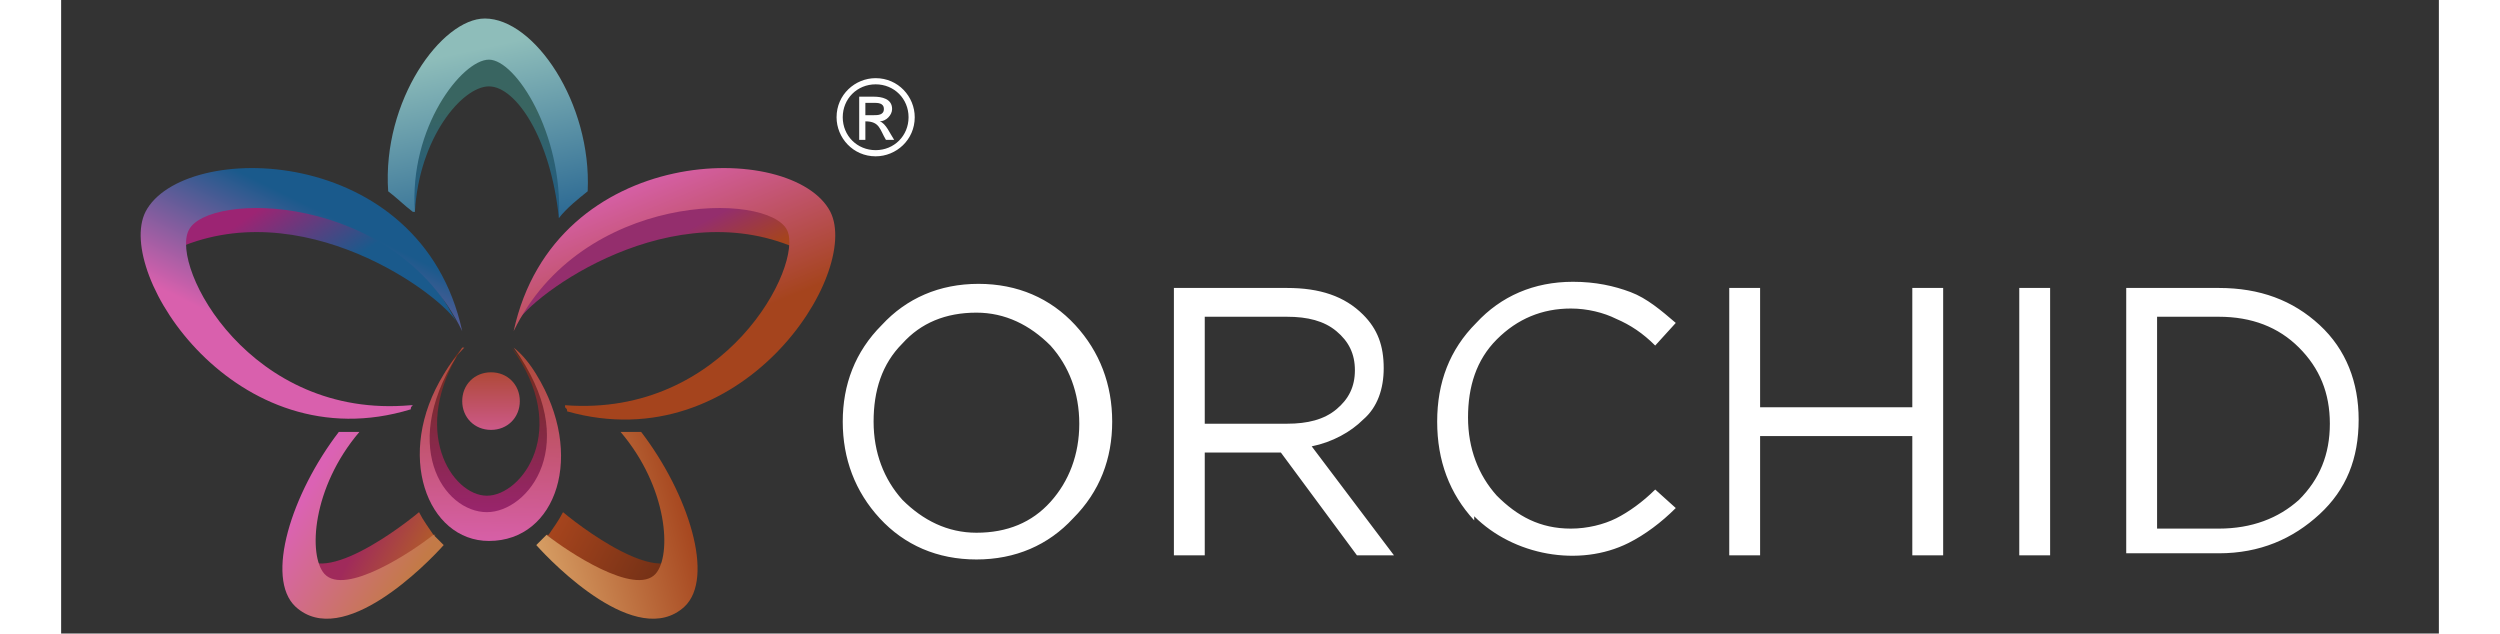 <?xml version="1.0" encoding="UTF-8"?>
<!DOCTYPE svg PUBLIC "-//W3C//DTD SVG 1.1//EN" "http://www.w3.org/Graphics/SVG/1.1/DTD/svg11.dtd">
<!-- Creator: CorelDRAW 2019 (64-Bit) -->
<svg xmlns="http://www.w3.org/2000/svg" xml:space="preserve" width="367" height="93" version="1.1" style="shape-rendering:geometricPrecision; text-rendering:geometricPrecision; image-rendering:optimizeQuality; fill-rule:evenodd; clip-rule:evenodd"
viewBox="0 0 1156 308"
 xmlns:xlink="http://www.w3.org/1999/xlink">
 <rect x="0" y="0" width="1156" height="308" fill="#333333" stroke="none"/>
 <defs>
  <style type="text/css">
   <![CDATA[
    .fil4 {fill:white;fill-rule:nonzero}
    .fil6 {fill:url(#id0)}
    .fil1 {fill:url(#id1)}
    .fil5 {fill:url(#id2)}
    .fil0 {fill:url(#id3)}
    .fil7 {fill:url(#id4)}
    .fil10 {fill:url(#id5)}
    .fil11 {fill:url(#id6)}
    .fil12 {fill:url(#id7)}
    .fil8 {fill:url(#id8)}
    .fil2 {fill:url(#id9)}
    .fil3 {fill:url(#id10)}
    .fil13 {fill:url(#id11)}
    .fil9 {fill:url(#id12)}
   ]]>
  </style>
  <linearGradient id="id0" gradientUnits="userSpaceOnUse" x1="209" y1="222" x2="209" y2="181">
   <stop offset="0" style="stop-opacity:1; stop-color:#D960AD"/>
   <stop offset="1" style="stop-opacity:1; stop-color:#AF4938"/>
  </linearGradient>
  <linearGradient id="id1" gradientUnits="userSpaceOnUse" x1="207" y1="255" x2="208" y2="169">
   <stop offset="0" style="stop-opacity:1; stop-color:#9C2473"/>
   <stop offset="1" style="stop-opacity:1; stop-color:#6E2E15"/>
  </linearGradient>
  <linearGradient id="id2" gradientUnits="userSpaceOnUse" x1="209" y1="149" x2="205" y2="273">
   <stop offset="0" style="stop-opacity:1; stop-color:#A5441D"/>
   <stop offset="1" style="stop-opacity:1; stop-color:#DB62B4"/>
  </linearGradient>
  <linearGradient id="id3" gradientUnits="userSpaceOnUse" x1="205" y1="112" x2="206" y2="53">
   <stop offset="0" style="stop-opacity:1; stop-color:#1A5A8C"/>
   <stop offset="1" style="stop-opacity:1; stop-color:#396561"/>
  </linearGradient>
  <linearGradient id="id4" gradientUnits="userSpaceOnUse" x1="219" y1="127" x2="197" y2="25">
   <stop offset="0" style="stop-opacity:1; stop-color:#1A5A8C"/>
   <stop offset="1" style="stop-opacity:1; stop-color:#8EBDBA"/>
  </linearGradient>
  <linearGradient id="id5" gradientUnits="userSpaceOnUse" x1="171" y1="278" x2="144" y2="264">
   <stop offset="0" style="stop-opacity:1; stop-color:#B0592D"/>
   <stop offset="1" style="stop-opacity:1; stop-color:#A02A5B"/>
  </linearGradient>
  <linearGradient id="id6" gradientUnits="userSpaceOnUse" x1="125" y1="231" x2="180" y2="266">
   <stop offset="0" style="stop-opacity:1; stop-color:#DB62B4"/>
   <stop offset="1" style="stop-opacity:1; stop-color:#C37A47"/>
  </linearGradient>
  <linearGradient id="id7" gradientUnits="userSpaceOnUse" x1="294" y1="286" x2="240" y2="257">
   <stop offset="0" style="stop-opacity:1; stop-color:#6E2E15"/>
   <stop offset="1" style="stop-opacity:1; stop-color:#A5441D"/>
  </linearGradient>
  <linearGradient id="id8" gradientUnits="userSpaceOnUse" x1="246" y1="94" x2="279" y2="175">
   <stop offset="0" style="stop-opacity:1; stop-color:#DB62B4"/>
   <stop offset="1" style="stop-opacity:1; stop-color:#A5441D"/>
  </linearGradient>
  <linearGradient id="id9" gradientUnits="userSpaceOnUse" x1="90" y1="106" x2="117" y2="144">
   <stop offset="0" style="stop-opacity:1; stop-color:#9C2473"/>
   <stop offset="1" style="stop-opacity:1; stop-color:#1A5A8C"/>
  </linearGradient>
  <linearGradient id="id10" gradientUnits="userSpaceOnUse" x1="306" y1="111" x2="318" y2="134">
   <stop offset="0" style="stop-opacity:1; stop-color:#942E6D"/>
   <stop offset="1" style="stop-opacity:1; stop-color:#A5441D"/>
  </linearGradient>
  <linearGradient id="id11" gradientUnits="userSpaceOnUse" x1="297" y1="213" x2="188" y2="243">
   <stop offset="0" style="stop-opacity:1; stop-color:#A5441D"/>
   <stop offset="1" style="stop-opacity:1; stop-color:#EDC784"/>
  </linearGradient>
  <linearGradient id="id12" gradientUnits="userSpaceOnUse" x1="159" y1="119" x2="129" y2="180">
   <stop offset="0" style="stop-opacity:1; stop-color:#1A5A8C"/>
   <stop offset="1" style="stop-opacity:1; stop-color:#D960AD"/>
  </linearGradient>
 </defs>
 <g id="Слой_x0020_1">
  <path class="fil0" d="M172 103c2,-36 23,-61 36,-61 13,0 30,25 34,64 19,-31 -8,-78 -35,-78 -26,0 -50,52 -35,75z"/>
  <path class="fil1" d="M195 169c-26,40 -5,72 12,72 17,0 41,-32 12,-72 35,38 19,91 -12,91 -28,0 -45,-51 -12,-91z"/>
  <path class="fil2" d="M192 156c-20,-36 -43,-58 -77,-62 -23,-3 -54,5 -67,31 62,-35 133,15 144,31z"/>
  <path class="fil3" d="M222 156c20,-36 43,-58 77,-62 23,-3 54,5 67,31 -62,-35 -133,15 -144,31z"/>
  <path class="fil4" d="M492 252c-12,13 -28,20 -47,20 -19,0 -35,-7 -47,-20 -12,-13 -18,-29 -18,-47l0 0c0,-18 6,-34 19,-47 12,-13 28,-20 47,-20 19,0 35,7 47,20 12,13 18,29 18,47l0 0c0,18 -6,34 -19,47l0 0zm-83 -9c10,10 22,16 36,16 15,0 27,-5 36,-15 9,-10 14,-23 14,-38l0 0c0,-15 -5,-28 -14,-38 -10,-10 -22,-16 -36,-16 -15,0 -27,5 -36,15 -10,10 -14,23 -14,38l0 0c0,15 5,28 14,38l0 0zm132 27l0 -130 55 0c16,0 28,4 37,13 7,7 10,15 10,26l0 0c0,10 -3,19 -10,25 -6,6 -15,11 -25,13l40 53 -18 0 -37 -50 -37 0 0 50 -15 0zm15 -64l40 0c10,0 18,-2 24,-7 6,-5 9,-11 9,-19l0 0c0,-8 -3,-14 -9,-19 -6,-5 -14,-7 -24,-7l-40 0 0 53 0 0zm131 47c-12,-13 -18,-29 -18,-48l0 0c0,-19 6,-35 19,-48 12,-13 28,-20 47,-20 11,0 20,2 28,5 8,3 15,9 22,15l-10 11c-6,-6 -12,-10 -19,-13 -6,-3 -14,-5 -22,-5 -14,0 -26,5 -36,15 -10,10 -14,23 -14,38l0 0c0,15 5,28 14,38 10,10 21,16 36,16 8,0 16,-2 22,-5 6,-3 13,-8 19,-14l10 9c-7,7 -15,13 -23,17 -24,12 -56,6 -75,-13zm124 17l0 -130 15 0 0 58 74 0 0 -58 15 0 0 130 -15 0 0 -58 -74 0 0 58 -15 0 0 0zm141 0l0 -130 15 0 0 130 -15 0zm52 0l0 -130 45 0c20,0 36,6 49,18 13,12 19,28 19,46l0 0c0,19 -6,34 -19,46 -13,12 -29,19 -49,19l-45 0 0 0zm45 -116l-30 0 0 103 30 0c16,0 29,-5 39,-14 10,-10 15,-22 15,-37l0 0c0,-15 -5,-27 -15,-37 -10,-10 -23,-15 -39,-15l0 0z"/>
  <path class="fil5" d="M195 169c-32,47 -9,80 12,80 20,0 47,-33 13,-80 4,3 8,8 11,13 24,39 10,81 -23,81 -30,0 -46,-42 -22,-81 3,-5 6,-9 10,-13z"/>
  <path class="fil6" d="M209 181c8,0 14,6 14,14 0,8 -6,14 -14,14 -8,0 -14,-6 -14,-14 0,-8 6,-14 14,-14z"/>
  <path class="fil7" d="M172 103c-3,-41 23,-74 36,-74 13,0 36,36 34,77 4,-5 9,-9 14,-13 2,-43 -26,-84 -50,-84 -21,0 -50,40 -47,84 4,3 8,7 12,10l0 0z"/>
  <path class="fil8" d="M245 197c78,6 116,-68 108,-85 -9,-19 -100,-19 -133,49 20,-92 136,-93 154,-58 15,30 -43,121 -128,97 0,-1 0,-1 -1,-2l0 0z"/>
  <path class="fil9" d="M170 197c-78,7 -117,-67 -108,-85 9,-19 100,-19 133,49 -20,-92 -136,-93 -154,-58 -15,30 44,122 129,96 0,-1 0,-1 1,-2l0 0z"/>
  <path class="fil10" d="M182 260c-18,16 -77,51 -68,1 3,31 48,-2 60,-12 2,4 5,8 7,11z"/>
  <path class="fil11" d="M181 260c-10,8 -43,30 -53,19 -8,-9 -6,-42 17,-69l-10 0c-23,30 -36,71 -21,85 23,21 64,-21 72,-30 -1,-1 -3,-3 -4,-4z"/>
  <path class="fil12" d="M236 260c18,16 77,51 68,1 -3,31 -48,-2 -60,-12 -2,4 -5,8 -7,11z"/>
  <path class="fil13" d="M236 260c10,8 43,30 53,19 8,-9 6,-42 -17,-69l10 0c23,30 36,71 21,85 -23,21 -64,-21 -72,-30 1,-1 3,-3 4,-4z"/>
  <path class="fil4" d="M396 38c11,0 19,9 19,19 0,11 -9,19 -19,19 -11,0 -19,-9 -19,-19 0,-11 9,-19 19,-19zm0 3c-9,0 -16,7 -16,16 0,9 7,16 16,16 9,0 16,-7 16,-16 0,-9 -7,-16 -16,-16zm-8 27l0 -21 7 0c4,0 9,1 9,6 0,3 -3,6 -6,6 3,1 5,6 7,9l-4 0c-3,-5 -3,-9 -10,-9l0 9 -3 0zm3 -12l4 0c2,0 5,0 5,-3 0,-3 -3,-3 -5,-3l-4 0 0 6z"/>
 </g>
</svg>
